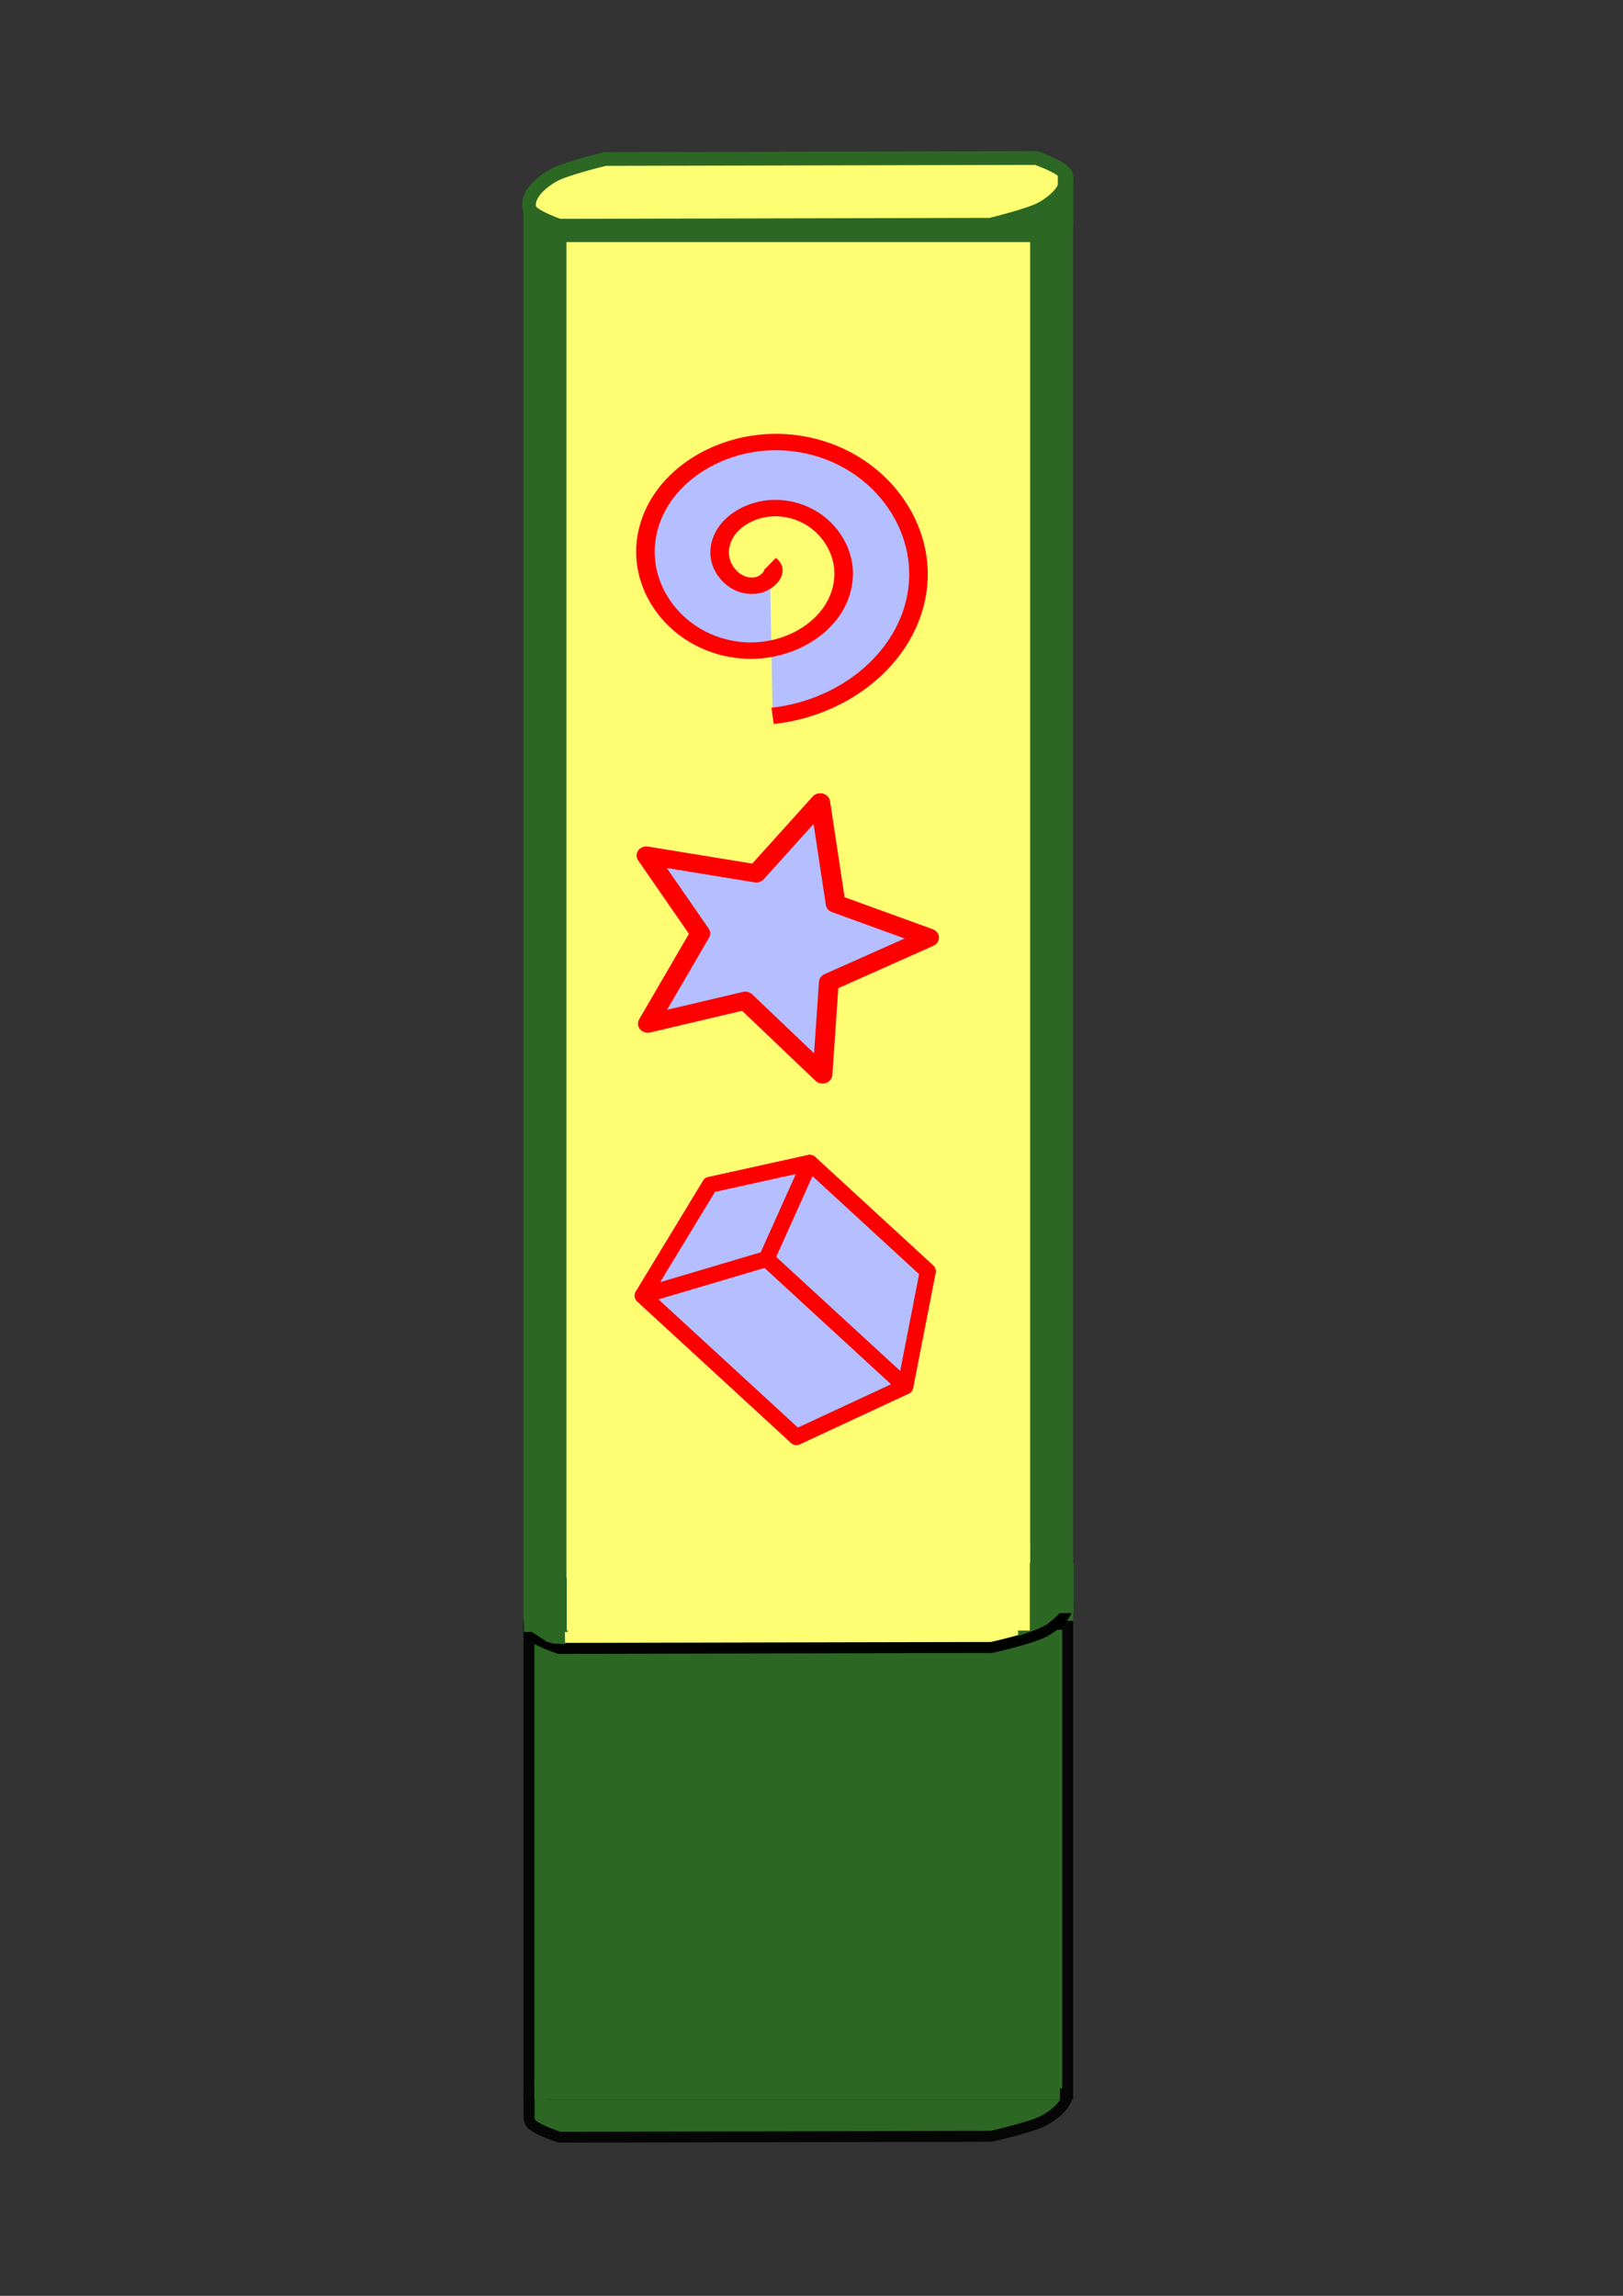 <?xml version="1.0" encoding="UTF-8" standalone="no"?>
<!-- Created with Inkscape (http://www.inkscape.org/) -->

<svg
   xmlns:osb="http://www.openswatchbook.org/uri/2009/osb"
   xmlns:dc="http://purl.org/dc/elements/1.1/"
   xmlns:cc="http://creativecommons.org/ns#"
   xmlns:rdf="http://www.w3.org/1999/02/22-rdf-syntax-ns#"
   xmlns:svg="http://www.w3.org/2000/svg"
   xmlns="http://www.w3.org/2000/svg"
   xmlns:sodipodi="http://sodipodi.sourceforge.net/DTD/sodipodi-0.dtd"
   xmlns:inkscape="http://www.inkscape.org/namespaces/inkscape"
   width="210mm"
   height="297mm"
   viewBox="0 0 744.094 1052.362"
   id="svg2"
   version="1.1"
   inkscape:version="0.91 r13725"
   sodipodi:docname="Totem3_3.svg">
  <rect x="0" y="0" width="744.094" height="1052.362" fill="#333333" stroke="none"/>
  <defs
     id="defs4">
    <linearGradient
       id="1-2"
       osb:paint="gradient">
      <stop
         style="stop-color:#000000;stop-opacity:0;"
         offset="0"
         id="stop13665" />
      <stop
         style="stop-color:#e2e0e0;stop-opacity:0;"
         offset="1"
         id="stop13667" />
    </linearGradient>
    <linearGradient
       id="linearGradient7260"
       osb:paint="solid">
      <stop
         style="stop-color:#999999;stop-opacity:1;"
         offset="0"
         id="stop7262" />
    </linearGradient>
    <inkscape:perspective
       sodipodi:type="inkscape:persp3d"
       inkscape:vp_x="874.71153 : 630.59038 : 1"
       inkscape:vp_y="-491.90589 : 452.23512 : 0"
       inkscape:vp_z="484.15677 : 770.67112 : 1"
       inkscape:persp3d-origin="1099.291 : 909.56442 : 1"
       id="perspective7227" />
  </defs>
  <sodipodi:namedview
     id="base"
     pagecolor="#ffffff"
     bordercolor="#666666"
     borderopacity="1.0"
     inkscape:pageopacity="0.0"
     inkscape:pageshadow="2"
     inkscape:zoom="0.7"
     inkscape:cx="-17.242175"
     inkscape:cy="754.03007"
     inkscape:document-units="px"
     inkscape:current-layer="layer1"
     showgrid="true"
     inkscape:window-width="1535"
     inkscape:window-height="876"
     inkscape:window-x="65"
     inkscape:window-y="24"
     inkscape:window-maximized="1"
     showguides="false">
    <inkscape:grid
       type="xygrid"
       id="grid4298" />
  </sodipodi:namedview>
  <g
     inkscape:label="Layer 1"
     inkscape:groupmode="layer"
     id="layer1">
    <path
       style="fill:#2c6823;fill-opacity:1;fill-rule:evenodd;stroke:#060606;stroke-width:5.003;stroke-linecap:butt;stroke-linejoin:miter;stroke-miterlimit:4;stroke-dasharray:none;stroke-opacity:1"
       d="m 277.584,950.959 197.941,-0.414 c 0,0 12.475,4.018 13.58,7.135 1.562,4.409 -2.487,9.92 -10.543,14.35 -5.697,3.132 -24.123,7.214 -24.123,7.214 l -197.941,0.414 c 0,0 -12.475,-4.018 -13.58,-7.135 -1.562,-4.409 2.487,-9.92 10.543,-14.35 5.697,-3.132 24.123,-7.214 24.123,-7.214 z"
       id="path11845-5-1"
       inkscape:connector-curvature="0"
       sodipodi:nodetypes="ccssccaac" />
    <rect
       style="fill:#2c6823;fill-opacity:1;stroke:#060606;stroke-width:4.997;stroke-miterlimit:4;stroke-dasharray:none;stroke-opacity:1"
       id="rect7276"
       width="247.003"
       height="215.239"
       x="242.498"
       y="744.588" />
    <rect
       style="opacity:1;fill:#2c6823;fill-opacity:1;stroke:#060606;stroke-width:0;stroke-linecap:butt;stroke-linejoin:miter;stroke-miterlimit:4;stroke-dasharray:none;stroke-dashoffset:0;stroke-opacity:1"
       id="rect11569"
       width="240.963"
       height="8.571"
       x="245"
       y="953.791" />
    <rect
       style="fill:#fffe73;fill-opacity:1;stroke:#2c6823;stroke-width:19.709;stroke-miterlimit:4;stroke-dasharray:none;stroke-opacity:1"
       id="rect4221-7-5"
       width="232.291"
       height="632.01"
       x="249.855"
       y="101.107" />
    <path
       style="fill:#fffe73;fill-opacity:1;fill-rule:evenodd;stroke:#000200;stroke-width:5.036;stroke-linecap:butt;stroke-linejoin:miter;stroke-miterlimit:4;stroke-dasharray:none;stroke-opacity:1"
       d="m 277.472,726.637 198.271,-0.418 c 0,0 12.496,4.053 13.602,7.199 1.565,4.448 -2.491,10.008 -10.561,14.477 -5.706,3.16 -24.163,7.278 -24.163,7.278 l -198.271,0.418 c 0,0 -12.496,-4.053 -13.602,-7.199 -1.565,-4.448 2.491,-10.008 10.561,-14.477 5.706,-3.16 24.163,-7.278 24.163,-7.278 z"
       id="path11845-5"
       inkscape:connector-curvature="0"
       sodipodi:nodetypes="ccssccaac" />
    <path
       style="fill:#fffe73;fill-opacity:1;fill-rule:evenodd;stroke:#2c6823;stroke-width:6.299;stroke-linecap:butt;stroke-linejoin:miter;stroke-miterlimit:4;stroke-dasharray:none;stroke-opacity:1"
       d="m 277.445,72.88 197.604,-0.442 c 0,0 12.454,4.282 13.557,7.605 1.56,4.699 -2.483,10.573 -10.525,15.293 -5.687,3.338 -24.082,7.689 -24.082,7.689 l -197.604,0.442 c 0,0 -12.454,-4.282 -13.557,-7.605 -1.56,-4.699 2.483,-10.573 10.525,-15.293 5.687,-3.338 24.082,-7.689 24.082,-7.689 z"
       id="path11845"
       inkscape:connector-curvature="0"
       sodipodi:nodetypes="ccssccaac" />
    <rect
       style="opacity:1;fill:#2c6823;fill-opacity:1;stroke:#060606;stroke-width:3.707;stroke-linecap:round;stroke-linejoin:miter;stroke-miterlimit:4;stroke-dasharray:none;stroke-dashoffset:0;stroke-opacity:1"
       id="rect11895"
       width="0.866"
       height="8.223"
       x="241.871"
       y="961.215" />
    <rect
       style="opacity:1;fill:#2c6823;fill-opacity:1;stroke:#2c6823;stroke-width:0;stroke-linecap:round;stroke-linejoin:miter;stroke-miterlimit:4;stroke-dasharray:none;stroke-dashoffset:0;stroke-opacity:1"
       id="rect11897"
       width="6.161"
       height="11"
       x="245.089"
       y="959.969" />
    <rect
       style="opacity:1;fill:#a297ff;fill-opacity:1;stroke:#060606;stroke-width:0;stroke-linecap:butt;stroke-linejoin:miter;stroke-miterlimit:4;stroke-dasharray:none;stroke-dashoffset:0;stroke-opacity:1"
       id="rect11569-4-2"
       width="39.786"
       height="35.206"
       x="264.105"
       y="708.012" />
    <rect
       style="opacity:1;fill:#2c6823;fill-opacity:1;stroke:#2c6823;stroke-width:3.024;stroke-linecap:round;stroke-linejoin:miter;stroke-miterlimit:4;stroke-dasharray:none;stroke-dashoffset:0;stroke-opacity:1"
       id="rect11847"
       width="1.113"
       height="7.187"
       x="483.493"
       y="93.758" />
    <rect
       style="opacity:1;fill:#2c6823;fill-opacity:1;stroke:#2c6823;stroke-width:11.381;stroke-linecap:round;stroke-linejoin:miter;stroke-miterlimit:4;stroke-dasharray:none;stroke-dashoffset:0;stroke-opacity:1"
       id="rect11847-9"
       width="8.771"
       height="12.921"
       x="245.857"
       y="729.45" />
    <rect
       style="opacity:1;fill:#2c6823;fill-opacity:1;stroke:#2c6823;stroke-width:11.115;stroke-linecap:round;stroke-linejoin:miter;stroke-miterlimit:4;stroke-dasharray:none;stroke-dashoffset:0;stroke-opacity:1"
       id="rect11847-9-7"
       width="9.262"
       height="11.672"
       x="477.412"
       y="722.174" />
    <path
       style="fill:#2c6823;fill-opacity:1;fill-rule:evenodd;stroke:#2c6823;stroke-width:1.154px;stroke-linecap:butt;stroke-linejoin:miter;stroke-opacity:1"
       d="m 467.115,734.271 0.24,14.86 6.746,-2.393 5.477,-2.535 5.695,-4.995 1.937,-4.644 z"
       id="path12440"
       inkscape:connector-curvature="0"
       sodipodi:nodetypes="ccccccc" />
    <path
       style="fill:#2c6823;fill-opacity:1;fill-rule:evenodd;stroke:#2c6823;stroke-width:1.991px;stroke-linecap:butt;stroke-linejoin:miter;stroke-opacity:1"
       d="m 242.185,724.535 15.289,-0.512 0.596,28.559 -4.271,-0.183 -2.695,-0.748 -2.187,-1.49 -5.159,-3.333 -0.863,-7.292 -0.34,-8.405 z"
       id="path12442"
       inkscape:connector-curvature="0"
       sodipodi:nodetypes="cccccccccc" />
    <path
       sodipodi:type="spiral"
       style="fill:#b5befe;fill-opacity:1;fill-rule:evenodd;stroke:#ff0000;stroke-width:8;stroke-linecap:butt;stroke-linejoin:miter;stroke-miterlimit:4;stroke-dasharray:none;stroke-opacity:1"
       id="path4178"
       sodipodi:cx="354.86203"
       sodipodi:cy="373.78302"
       sodipodi:expansion="1"
       sodipodi:revolution="2.2986083"
       sodipodi:radius="74.712395"
       sodipodi:argument="-25.492455"
       sodipodi:t0="0.038965192"
       d="m 357.713,374.37 c 4.264,3.707 -1.337,9.327 -5.077,10.223 -8.903,2.134 -16.048,-6.515 -16.544,-14.675 -0.808,-13.319 11.729,-23.061 24.272,-22.864 17.664,0.277 30.165,16.971 29.184,33.87 -1.277,21.998 -22.22,37.31 -43.467,35.504 -26.329,-2.238 -44.477,-27.474 -41.825,-53.064 3.177,-30.661 32.73,-51.655 62.662,-48.145 34.994,4.104 58.842,37.987 54.465,72.259 -4.087,31.998 -30.766,56.974 -62.468,60.906"
       transform="matrix(1.062,0,0,0.94,-26.951,-93.334)" />
    <path
       sodipodi:type="star"
       style="opacity:1;fill:#b5befe;fill-opacity:1;stroke:#ff0000;stroke-width:8;stroke-linecap:round;stroke-linejoin:round;stroke-miterlimit:4;stroke-dasharray:none;stroke-dashoffset:0;stroke-opacity:1"
       id="path4180"
       sodipodi:sides="5"
       sodipodi:cx="355.44702"
       sodipodi:cy="544.95685"
       sodipodi:r1="63.245552"
       sodipodi:r2="29.670052"
       sodipodi:arg1="1.2490458"
       sodipodi:arg2="1.9640381"
       inkscape:flatsided="false"
       inkscape:rounded="0"
       inkscape:randomized="0"
       d="m 375.447,604.957 -31.369,-32.595 -39.514,10.157 21.306,-39.906 -21.87,-34.441 44.537,7.931 25.997,-31.443 6.22,44.808 37.937,15.009 -40.693,19.762 z"
       inkscape:transform-center-x="-6.6647706"
       inkscape:transform-center-y="-0.15374529"
       transform="matrix(1.13,0,0,1.037,-47.155,-134.83)" />
    <rect
       style="opacity:1;fill:#fffe73;fill-opacity:1;stroke:#060606;stroke-width:0;stroke-linecap:butt;stroke-linejoin:miter;stroke-miterlimit:4;stroke-dasharray:none;stroke-dashoffset:0;stroke-opacity:1"
       id="rect11569-4"
       width="212.286"
       height="40.091"
       x="259.85"
       y="707.344" />
    <rect
       style="opacity:1;fill:#2c6823;fill-opacity:1;stroke:#2c6823;stroke-width:5.54;stroke-linecap:round;stroke-linejoin:miter;stroke-miterlimit:4;stroke-dasharray:none;stroke-dashoffset:0;stroke-opacity:1"
       id="rect11847-9-7-7"
       width="1.557"
       height="17.247"
       x="487.746"
       y="82.738" />
    <g
       sodipodi:type="inkscape:box3d"
       id="g7229"
       style="opacity:1;fill:#b5befe;fill-opacity:1;fill-rule:nonzero;stroke:#ff0000;stroke-width:8.659;stroke-linecap:round;stroke-linejoin:miter;stroke-miterlimit:4;stroke-dasharray:none;stroke-dashoffset:0;stroke-opacity:1"
       inkscape:perspectiveID="#perspective7227"
       inkscape:corner0="-1.7750984 : -0.31587834 : 0 : 1"
       inkscape:corner7="-1.8455619 : -0.40889015 : 0.12606765 : 1">
      <path
         sodipodi:type="inkscape:box3dside"
         id="path7235"
         style="fill:#b5befe;fill-opacity:1;fill-rule:evenodd;stroke:#ff0000;stroke-width:7.298;stroke-linecap:butt;stroke-linejoin:round;stroke-miterlimit:4;stroke-dasharray:none;stroke-opacity:1"
         inkscape:box3dsidetype="3"
         d="m 384.5,597.392 40.851,-14.635 -54.11,-49.746 -45.77,10.113 z"
         points="425.351,582.757 371.242,533.011 325.472,543.124 384.5,597.392 " />
      <path
         sodipodi:type="inkscape:box3dside"
         id="path7231"
         style="fill:#b5befe;fill-opacity:1;fill-rule:evenodd;stroke:#ff0000;stroke-width:7.298;stroke-linecap:butt;stroke-linejoin:round;stroke-miterlimit:4;stroke-dasharray:none;stroke-opacity:1"
         inkscape:box3dsidetype="6"
         d="m 384.5,597.392 -59.029,-54.268 -30.823,50.781 70.494,64.809 z"
         points="325.472,543.124 294.649,593.904 365.143,658.713 384.5,597.392 " />
      <path
         sodipodi:type="inkscape:box3dside"
         id="path7233"
         style="fill:#b5befe;fill-opacity:1;fill-rule:evenodd;stroke:#ff0000;stroke-width:7.298;stroke-linecap:butt;stroke-linejoin:round;stroke-miterlimit:4;stroke-dasharray:none;stroke-opacity:1"
         inkscape:box3dsidetype="5"
         d="m 384.5,597.392 40.851,-14.635 -10.304,52.752 -49.904,23.205 z"
         points="425.351,582.757 415.048,635.509 365.143,658.713 384.5,597.392 " />
      <path
         sodipodi:type="inkscape:box3dside"
         id="path7241"
         style="fill:#b5befe;fill-opacity:1;fill-rule:evenodd;stroke:#ff0000;stroke-width:7.298;stroke-linecap:butt;stroke-linejoin:round;stroke-miterlimit:4;stroke-dasharray:none;stroke-opacity:1"
         inkscape:box3dsidetype="11"
         d="M 365.143,658.713 415.048,635.509 351.457,577.046 294.649,593.904 Z"
         points="415.048,635.509 351.457,577.046 294.649,593.904 365.143,658.713 " />
      <path
         sodipodi:type="inkscape:box3dside"
         id="path7239"
         style="fill:#b5befe;fill-opacity:1;fill-rule:evenodd;stroke:#ff0000;stroke-width:7.298;stroke-linecap:butt;stroke-linejoin:round;stroke-miterlimit:4;stroke-dasharray:none;stroke-opacity:1"
         inkscape:box3dsidetype="13"
         d="m 325.472,543.124 45.77,-10.113 -19.785,44.036 -56.808,16.858 z"
         points="371.242,533.011 351.457,577.046 294.649,593.904 325.472,543.124 " />
      <path
         sodipodi:type="inkscape:box3dside"
         id="path7237"
         style="fill:#b5befe;fill-opacity:1;fill-rule:evenodd;stroke:#ff0000;stroke-width:7.298;stroke-linecap:butt;stroke-linejoin:round;stroke-miterlimit:4;stroke-dasharray:none;stroke-opacity:1"
         inkscape:box3dsidetype="14"
         d="m 425.351,582.757 -54.11,-49.746 -19.785,44.036 63.591,58.462 z"
         points="371.242,533.011 351.457,577.046 415.048,635.509 425.351,582.757 " />
    </g>
  </g>
</svg>
